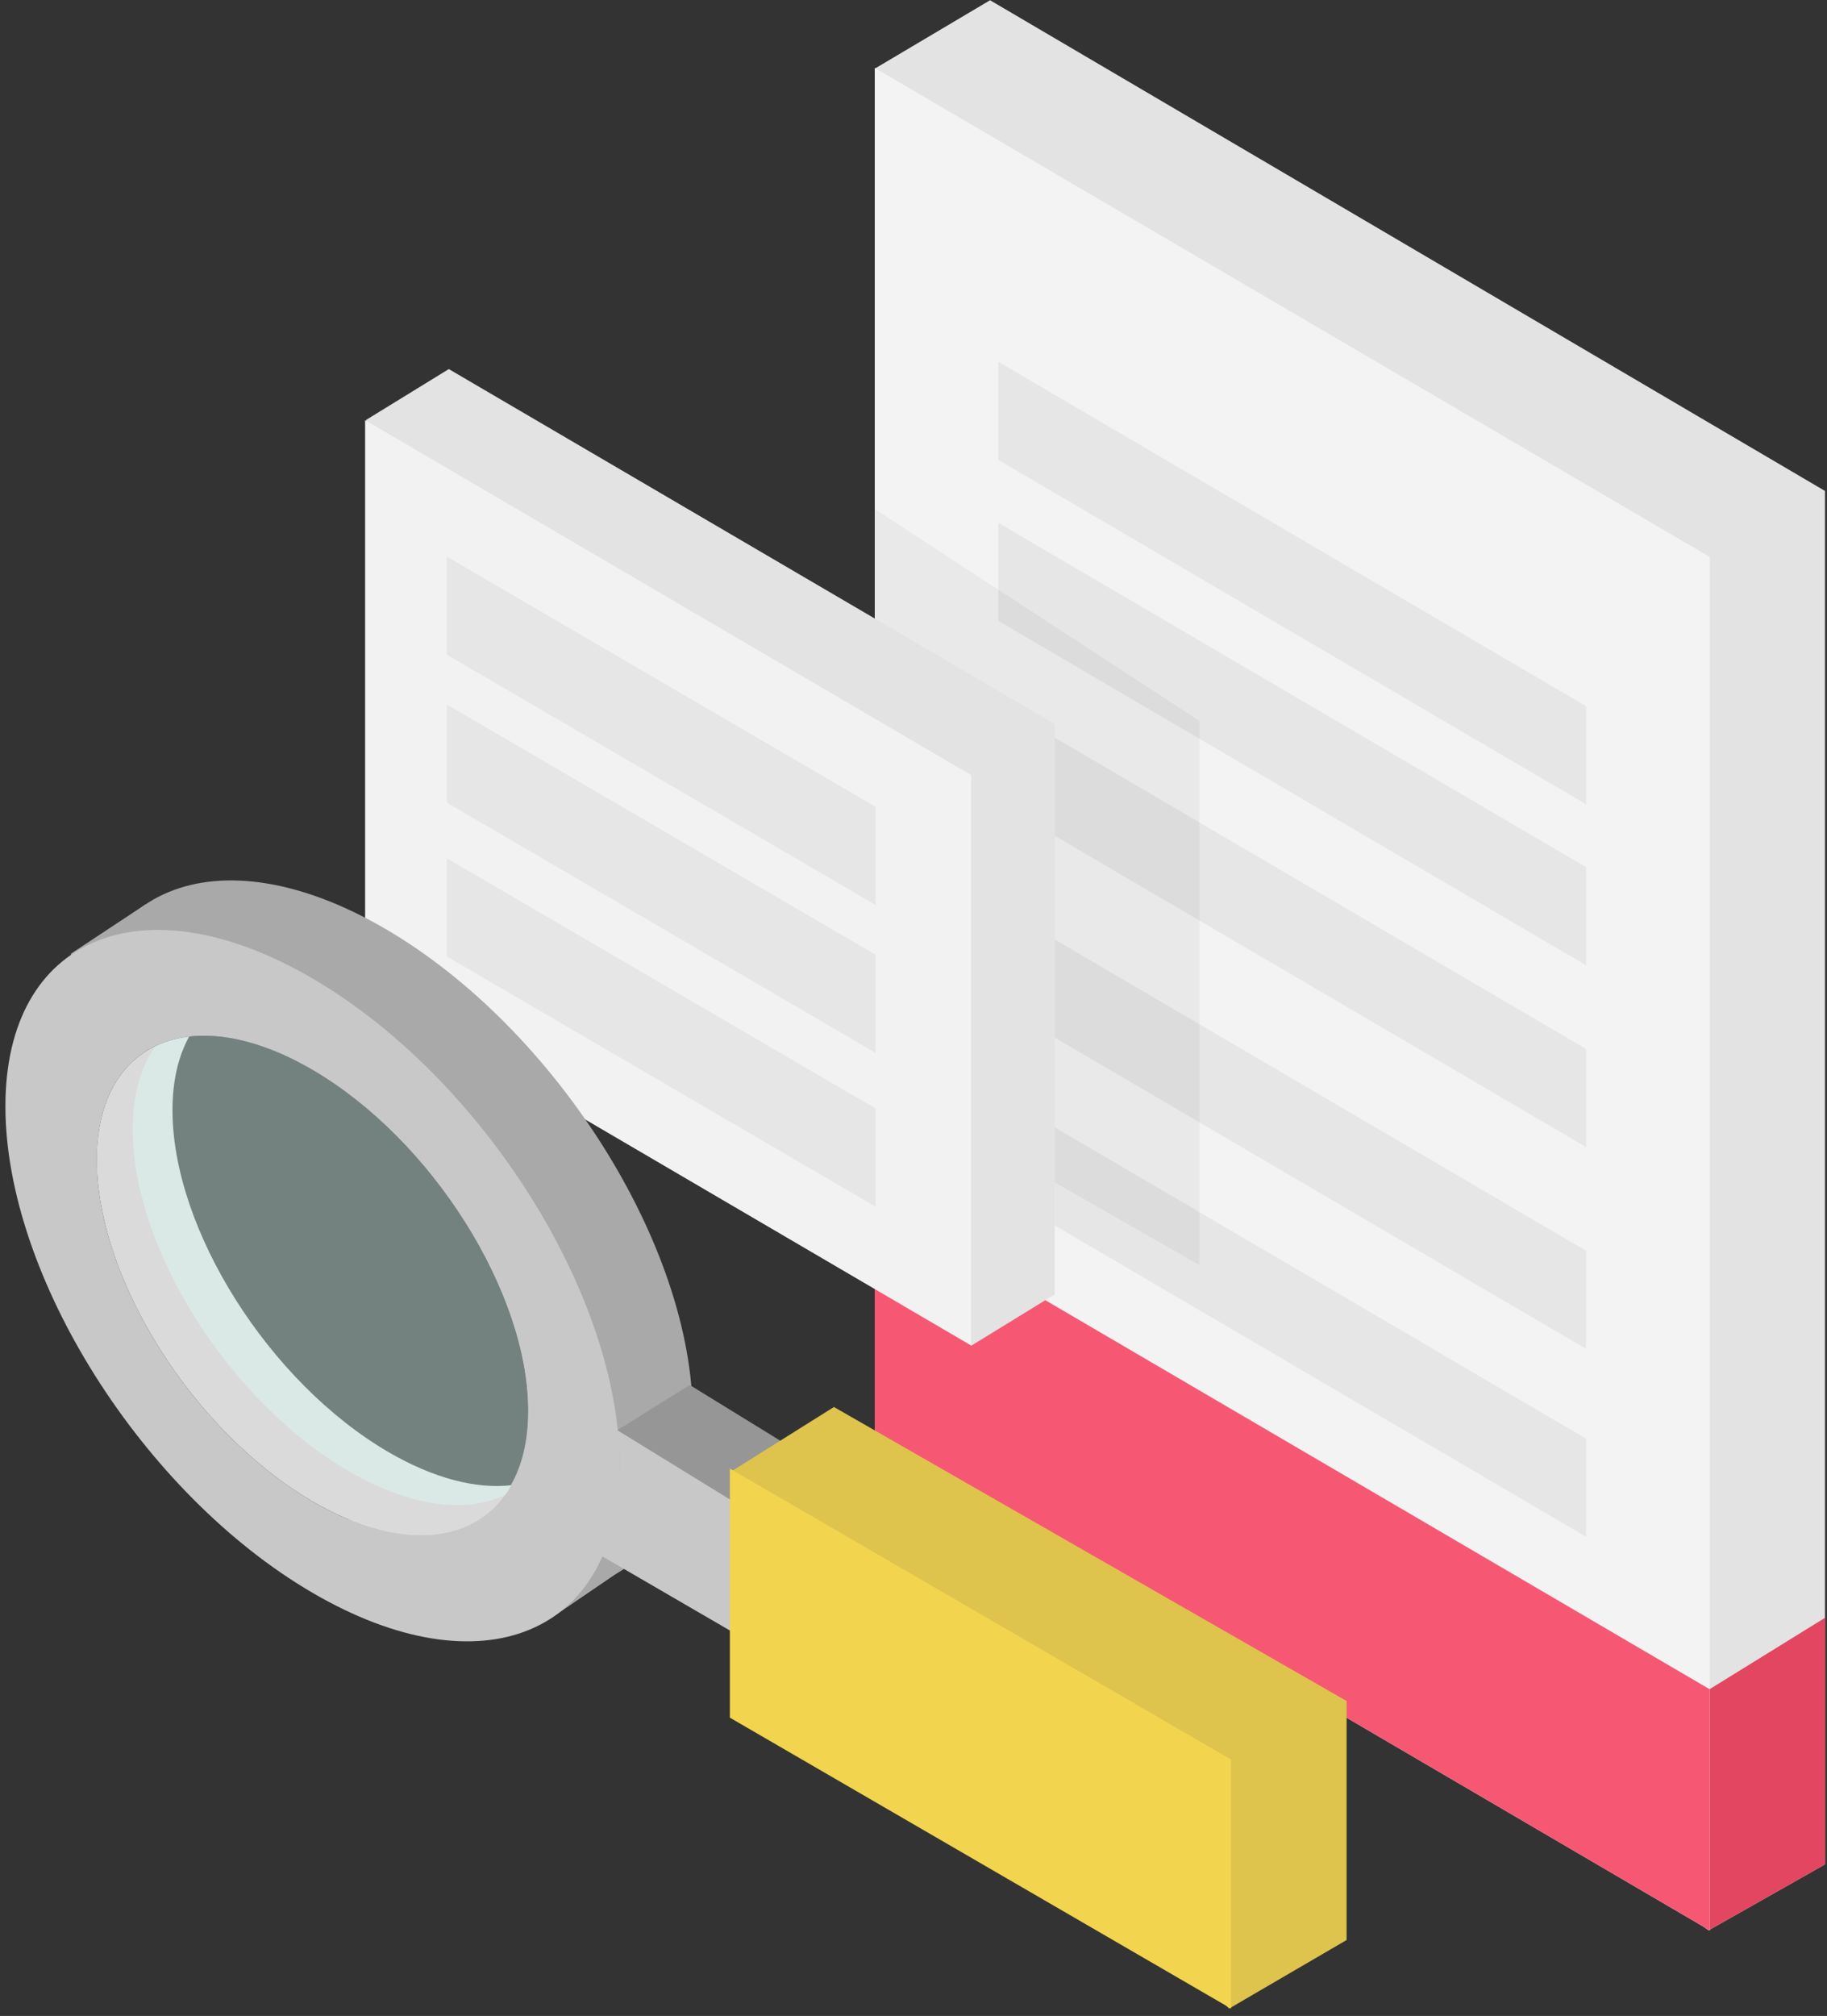 <?xml version="1.0" encoding="UTF-8"?>
<svg width="126px" height="139px" viewBox="0 0 126 139" version="1.1" xmlns="http://www.w3.org/2000/svg" xmlns:xlink="http://www.w3.org/1999/xlink">
    <rect x="0" y="0" width="126" height="139" fill="#333333" stroke="none"/>
    <!-- Generator: Sketch 48.2 (47327) - http://www.bohemiancoding.com/sketch -->
    <title>Group 20</title>
    <desc>Created with Sketch.</desc>
    <defs></defs>
    <g id="Tenant-Wizard---Property-Info-Copy-2" stroke="none" stroke-width="1" fill="none" fill-rule="evenodd" transform="translate(-1206, -412)">
        <g id="Group-20" transform="translate(1206.27, 412)">
            <polygon id="Rectangle-4" fill="#E3E3E3" points="68.01 0.016 125.593 33.852 125.593 128.55 117.559 133.099 68.01 95.598 60.059 4.733"></polygon>
            <polygon id="Rectangle-4" fill="#E24660" points="117.559 116.515 125.593 111.548 125.593 128.55 117.559 133.099 68.01 95.598"></polygon>
            <polygon id="Rectangle-4-Copy" fill="#F3F3F3" points="60.059 4.686 117.642 38.401 117.642 133.099 60.059 99.385"></polygon>
            <polygon id="Rectangle-4-Copy" fill="#F65873" points="60.059 82.762 117.642 116.476 117.642 133.099 60.059 99.385"></polygon>
            <polygon id="Rectangle-10" fill="#E6E6E6" points="68.58 24.947 109.121 48.693 109.121 55.457 68.58 31.711"></polygon>
            <polygon id="Rectangle-10-Copy" fill="#E6E6E6" points="68.58 36.048 109.121 59.793 109.121 66.558 68.58 42.812"></polygon>
            <polygon id="Rectangle-10-Copy-2" fill="#E6E6E6" points="68.58 48.582 109.121 72.328 109.121 79.092 68.58 55.347"></polygon>
            <polygon id="Rectangle-10-Copy-3" fill="#E6E6E6" points="68.58 62.498 109.121 86.244 109.121 93.008 68.58 69.262"></polygon>
            <polygon id="Rectangle-10-Copy-4" fill="#E6E6E6" points="68.58 75.452 109.121 99.198 109.121 105.962 68.58 82.217"></polygon>
            <g id="Group-9-Copy" transform="translate(60.052, 35.113)" fill="#000000" opacity="0.043">
                <polygon id="Rectangle-4-Copy-3" points="0.027 0.002 22.398 14.595 22.398 52.118 0.027 39.334"></polygon>
            </g>
            <g id="Group-9" transform="translate(24.908, 25.366)">
                <polygon id="Rectangle-4-Copy-2" fill="#E3E3E3" points="5.774 0.082 47.565 24.551 47.565 63.882 41.806 67.419 5.774 39.414 0.074 3.585"></polygon>
                <polygon id="Rectangle-4-Copy-3" fill="#F2F2F2" points="0.003 3.605 41.795 28.073 41.795 67.405 0.003 42.936"></polygon>
            </g>
            <polygon id="Rectangle-10-Copy-5" fill="#E6E6E6" points="30.554 38.383 60.119 55.632 60.119 62.396 30.554 45.147"></polygon>
            <polygon id="Rectangle-10-Copy-6" fill="#E6E6E6" points="30.554 48.582 60.119 65.831 60.119 72.595 30.554 55.347"></polygon>
            <polygon id="Rectangle-10-Copy-7" fill="#E6E6E6" points="30.554 59.187 60.119 76.435 60.119 83.2 30.554 65.951"></polygon>
            <g id="Group-12" transform="translate(0.011, 60.589)">
                <path d="M23.431,43.948 C30.624,47.1 36.148,44.132 36.148,36.649 C36.148,28.433 29.487,17.884 21.271,13.088 C13.054,8.292 6.394,11.065 6.394,19.281 C6.394,19.636 6.406,19.996 6.431,20.359 C5.59,17.587 5.132,14.854 5.132,12.281 C5.132,0.584 14.614,-3.363 26.311,3.465 C38.007,10.292 47.489,25.309 47.489,37.006 C47.489,48.703 38.007,52.65 26.311,45.822 C25.334,45.252 24.373,44.625 23.431,43.948 Z" id="Combined-Shape" fill="#A9A9A9"></path>
                <polygon id="Path-9" fill="#A9A9A9" points="37.653 51.028 43.556 47.006 43.091 40.752"></polygon>
                <polygon id="Path-10" fill="#A9A9A9" points="9.76 1.766 4.594 5.179 8.572 10.736"></polygon>
                <path d="M21.271,49.234 C9.574,42.407 0.092,27.39 0.092,15.693 C0.092,3.996 9.574,0.049 21.271,6.877 C32.968,13.704 42.45,28.721 42.45,40.418 C42.45,52.115 32.968,56.062 21.271,49.234 Z M21.271,42.933 C29.487,47.729 36.148,44.956 36.148,36.74 C36.148,28.523 29.487,17.975 21.271,13.178 C13.054,8.382 6.394,11.155 6.394,19.371 C6.394,27.588 13.054,38.136 21.271,42.933 Z" id="Combined-Shape" fill="#C8C8C8"></path>
                <path d="M12.765,10.883 C12.023,12.219 11.614,13.922 11.614,15.959 C11.614,24.176 18.274,34.724 26.491,39.521 C29.654,41.367 32.586,42.092 34.997,41.816 C32.749,45.866 27.45,46.539 21.271,42.933 C13.054,38.136 6.394,27.588 6.394,19.371 C6.394,14.318 8.913,11.324 12.765,10.883 Z" id="Combined-Shape" fill="#DADADA"></path>
                <path d="M10.436,11.536 C13.15,10.237 17,10.685 21.271,13.178 C29.487,17.975 36.148,28.523 36.148,36.74 C36.148,39.132 35.583,41.064 34.579,42.48 C31.866,43.779 28.016,43.331 23.745,40.838 C15.528,36.042 8.868,25.493 8.868,17.277 C8.868,14.884 9.433,12.953 10.436,11.536 Z" id="Combined-Shape" fill="#DBFFFB" opacity="0.384"></path>
                <polygon id="Rectangle-8" fill="#969696" points="47.286 34.905 62.676 44.372 62.676 53.15 57.619 56.224 47.286 44.028 42.309 38.01"></polygon>
                <path d="M42.246,37.994 L57.636,47.461 L57.636,56.239 L41.164,46.667 C41.516,46.205 41.853,45.054 42.176,43.213 C42.499,41.373 42.523,39.634 42.246,37.994 Z" id="Rectangle-8-Copy" fill="#C8C8C8"></path>
                <g id="Group-10" transform="translate(50.001, 36.358)">
                    <polygon id="Rectangle-9-Copy" fill="#DEC34D" points="7.231 0.066 42.587 20.338 42.587 36.818 34.484 41.544 8.51 16.306 0.054 4.568"></polygon>
                    <polygon id="Rectangle-9" fill="#F2D44E" points="0.054 4.312 34.616 24.37 34.616 41.544 0.054 21.486"></polygon>
                </g>
            </g>
        </g>
    </g>
</svg>